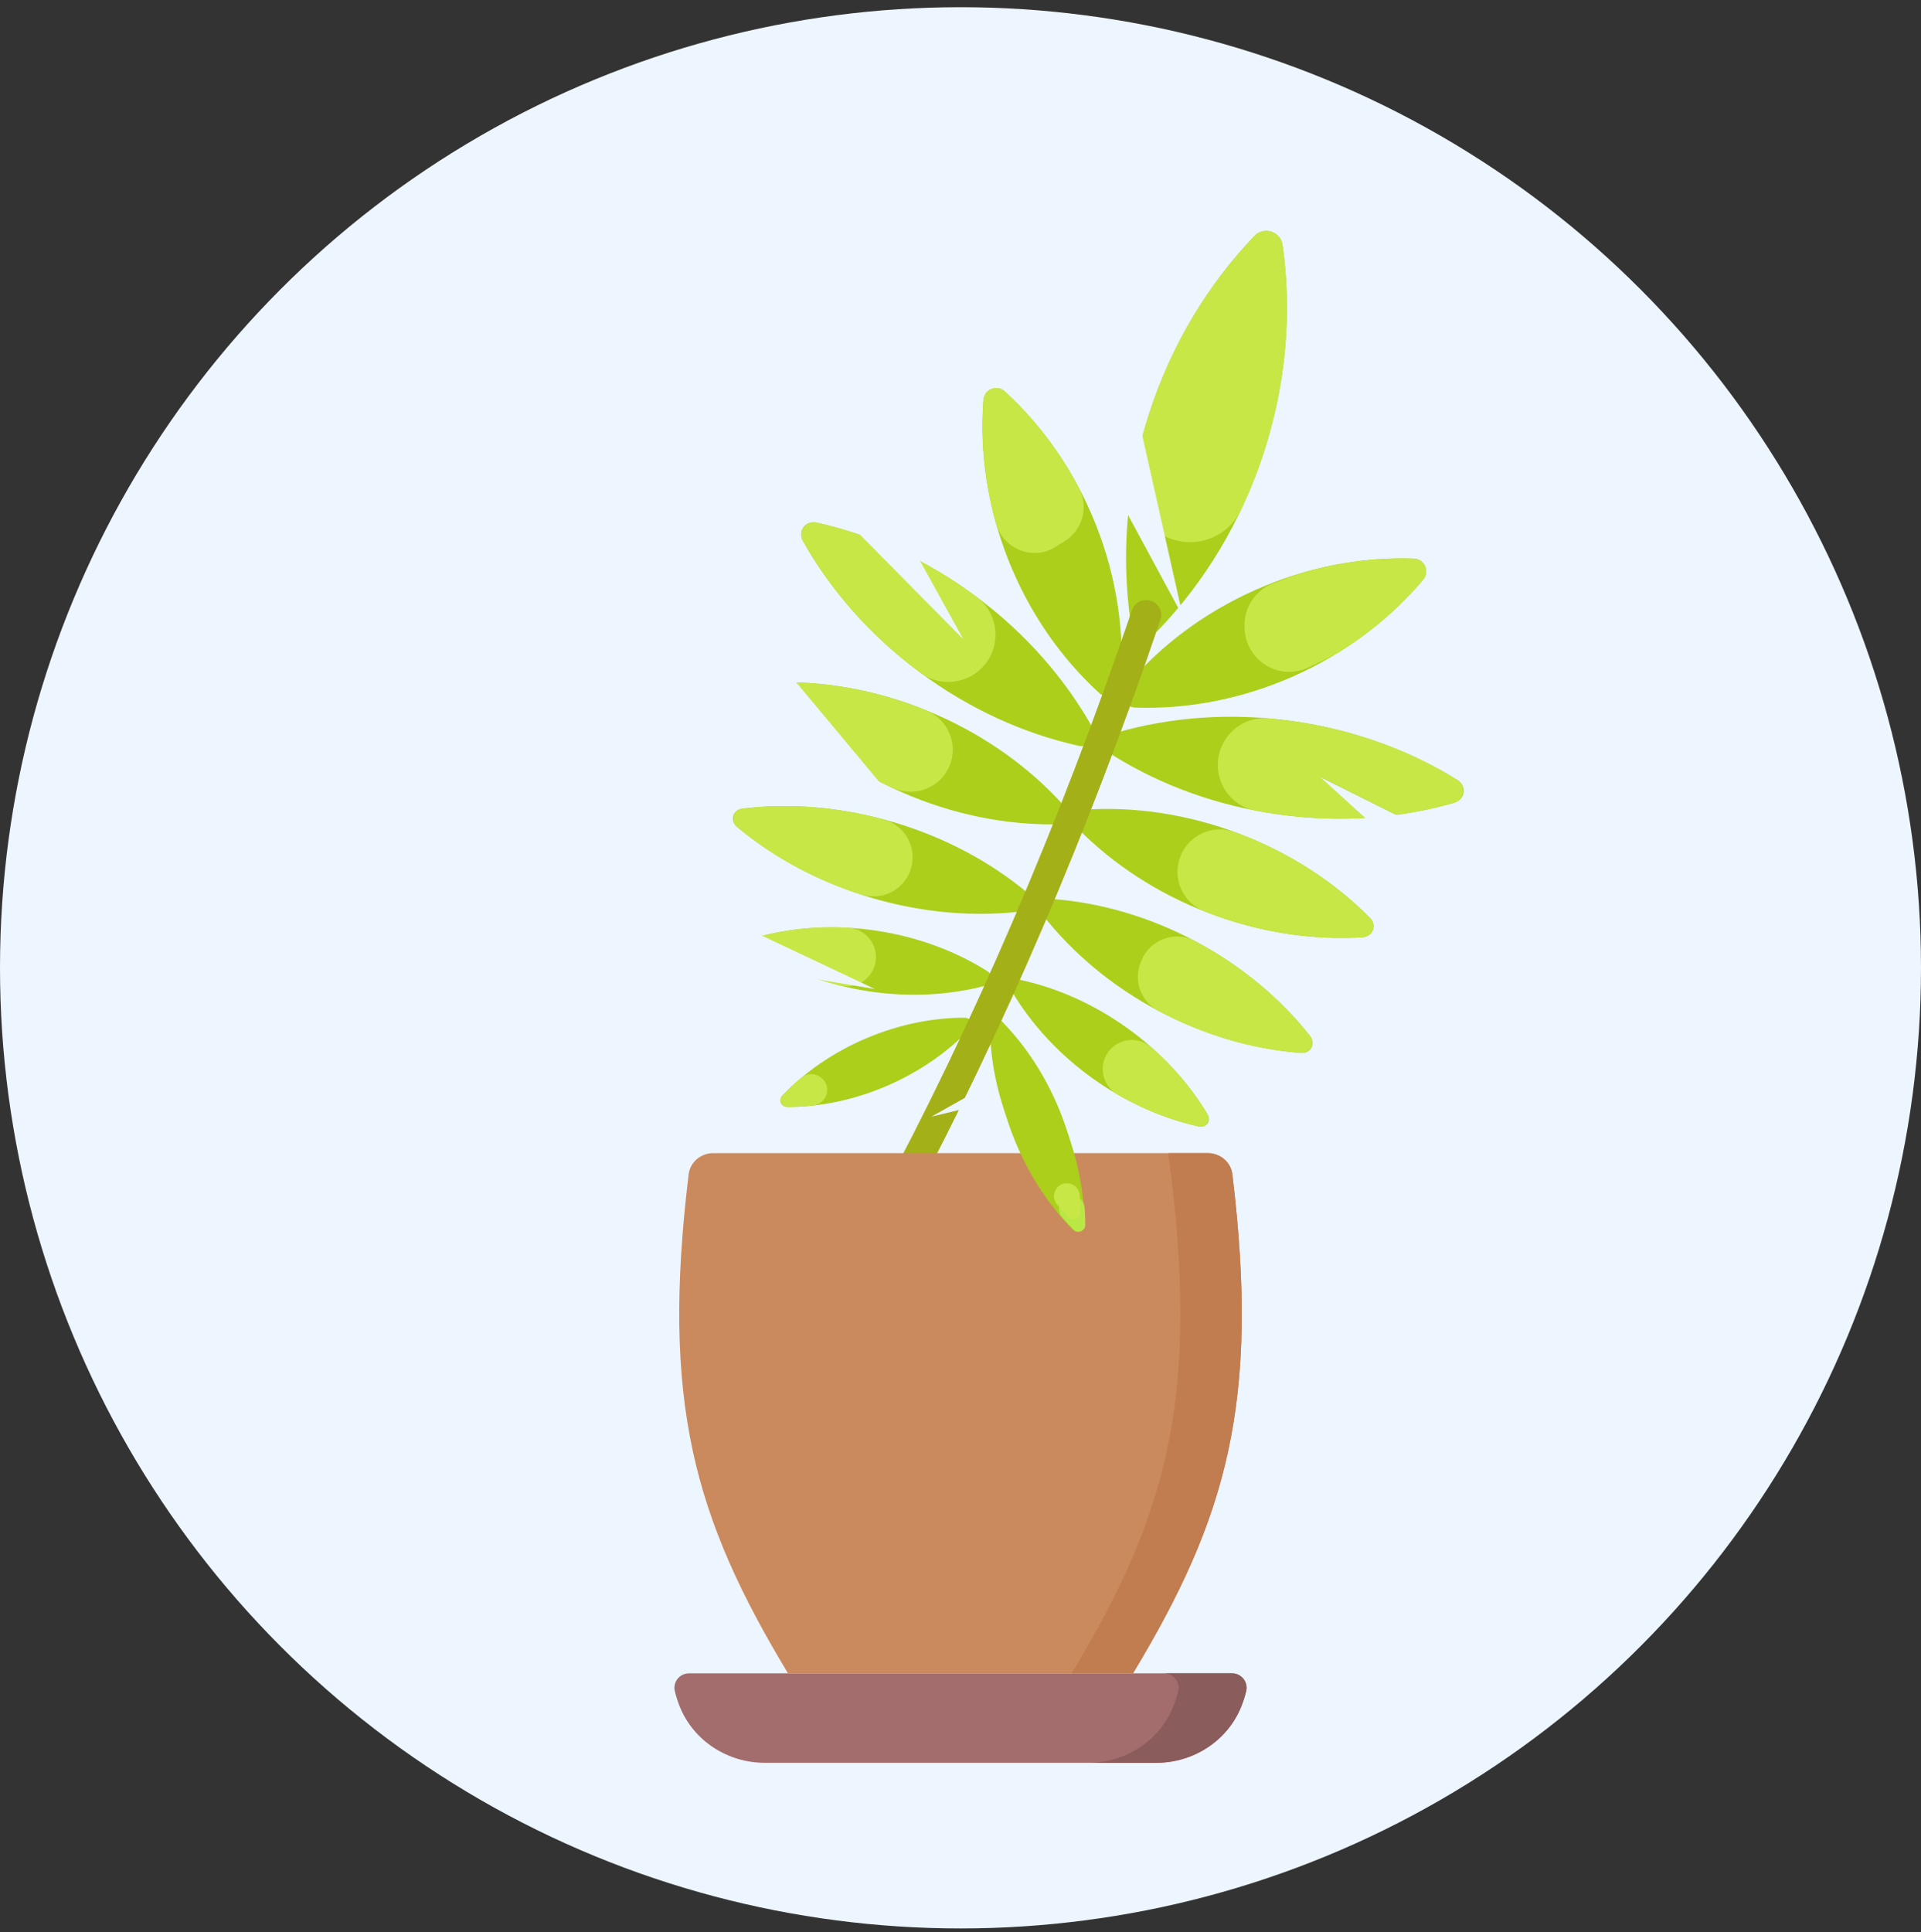 <svg width="176" height="177" viewBox="0 0 176 177" fill="none" xmlns="http://www.w3.org/2000/svg">
<rect x="0" y="0" width="176" height="177" fill="#333333" stroke="none"/>
<circle cx="88" cy="88.66" r="88" fill="#EDF5FF"/>
<path d="M114.934 21.613C115.801 20.709 117.327 21.201 117.504 22.441C118.364 28.488 117.875 34.965 115.815 41.36C113.754 47.755 110.369 53.299 106.141 57.706C105.273 58.61 103.747 58.119 103.571 56.878C102.711 50.831 103.199 44.354 105.26 37.959C107.32 31.565 110.705 26.02 114.934 21.613ZM82.628 72.578C87.301 74.624 92.123 75.568 96.696 75.52C97.634 75.51 98.085 74.479 97.456 73.783C94.389 70.391 90.424 67.489 85.751 65.444C81.077 63.398 76.256 62.454 71.683 62.502C70.744 62.512 70.293 63.543 70.922 64.239C73.99 67.631 77.954 70.533 82.628 72.578ZM84.25 61.569C88.83 64.97 93.842 67.215 98.829 68.321C99.851 68.548 100.597 67.545 100.083 66.631C97.582 62.178 93.984 58.029 89.403 54.628C84.823 51.227 79.811 48.983 74.824 47.877C73.802 47.65 73.056 48.653 73.57 49.567C76.071 54.02 79.669 58.169 84.25 61.569ZM92.372 51.268C94.297 56.139 97.21 60.282 100.722 63.497C101.442 64.157 102.604 63.697 102.679 62.724C103.044 57.976 102.337 52.961 100.412 48.09C98.487 43.219 95.574 39.076 92.062 35.86C91.342 35.201 90.179 35.66 90.104 36.634C89.74 41.382 90.446 46.397 92.372 51.268ZM79.822 82.241C84.558 83.642 89.292 84.01 93.658 83.487C94.553 83.38 94.849 82.379 94.156 81.802C90.778 78.987 86.606 76.72 81.869 75.319C77.132 73.918 72.399 73.55 68.033 74.073C67.137 74.18 66.841 75.181 67.534 75.758C70.913 78.572 75.085 80.839 79.822 82.241ZM79.54 90.802C83.307 91.38 86.963 91.166 90.246 90.306C90.92 90.13 91.043 89.33 90.453 88.96C87.579 87.154 84.156 85.852 80.39 85.273C76.624 84.694 72.967 84.909 69.684 85.769C69.01 85.945 68.888 86.745 69.477 87.115C72.351 88.921 75.774 90.224 79.54 90.802ZM81.188 99.504C84.21 98.213 86.795 96.401 88.815 94.293C89.23 93.861 88.96 93.23 88.361 93.23C85.441 93.231 82.345 93.845 79.323 95.135C76.302 96.425 73.717 98.238 71.696 100.345C71.282 100.778 71.552 101.409 72.15 101.409C75.07 101.407 78.166 100.794 81.188 99.504ZM124.85 85.863C125.779 85.805 126.18 84.752 125.525 84.091C122.33 80.865 118.269 78.175 113.544 76.375C108.818 74.576 103.996 73.883 99.465 74.166C98.536 74.225 98.135 75.277 98.79 75.938C101.985 79.164 106.046 81.854 110.772 83.654C115.497 85.453 120.319 86.146 124.85 85.863ZM133.236 73.538C134.244 73.246 134.416 72.008 133.525 71.453C129.179 68.746 124.016 66.833 118.349 66.047C112.683 65.261 107.194 65.698 102.275 67.12C101.266 67.412 101.095 68.65 101.986 69.205C106.332 71.911 111.495 73.825 117.162 74.611C122.828 75.396 128.317 74.96 133.236 73.538ZM130.392 53.094C131.021 52.347 130.514 51.205 129.538 51.171C124.779 51.004 119.798 51.918 115.011 54.044C110.224 56.17 106.206 59.252 103.139 62.895C102.51 63.642 103.017 64.784 103.993 64.819C108.752 64.985 113.733 64.071 118.52 61.945C123.307 59.819 127.325 56.737 130.392 53.094ZM119.2 96.458C120.085 96.524 120.575 95.603 120.025 94.906C117.345 91.51 113.789 88.497 109.511 86.222C105.233 83.947 100.747 82.682 96.433 82.359C95.548 82.292 95.058 83.214 95.608 83.91C98.287 87.307 101.844 90.32 106.121 92.595C110.399 94.87 114.886 96.134 119.2 96.458ZM109.843 103.192C110.525 103.342 110.998 102.686 110.639 102.087C108.892 99.168 106.426 96.447 103.325 94.214C100.224 91.981 96.861 90.505 93.538 89.775C92.857 89.625 92.384 90.281 92.743 90.88C94.49 93.799 96.956 96.521 100.057 98.753C103.158 100.986 106.521 102.462 109.843 103.192ZM97.914 111.5C98.35 111.943 98.985 111.681 98.983 111.059C98.972 108.026 98.345 104.792 97.036 101.616C95.727 98.439 93.895 95.702 91.766 93.541C91.33 93.098 90.695 93.36 90.697 93.982C90.708 97.015 91.335 100.249 92.644 103.425C93.953 106.602 95.785 109.339 97.914 111.5Z" fill="#ABCF1B"/>
<path d="M106.32 56.775C99.706 76.225 91.915 94.436 83.349 110.462C82.391 110.323 81.439 110.155 80.494 109.958C89.156 93.874 97.035 75.526 103.71 55.897C103.918 55.284 104.527 54.903 105.169 54.983C105.178 54.984 105.187 54.985 105.197 54.986C106.053 55.091 106.598 55.958 106.32 56.775V56.775Z" fill="#A4B017"/>
<path d="M62.3 156.387C62.111 155.925 61.954 155.44 61.829 154.934C61.624 154.098 62.258 153.291 63.118 153.291H112.883C113.743 153.291 114.377 154.098 114.171 154.934C114.047 155.44 113.89 155.925 113.7 156.387C112.42 159.51 109.306 161.488 105.932 161.488H70.069C66.694 161.488 63.58 159.51 62.3 156.387V156.387Z" fill="#A36D6D"/>
<path d="M112.883 153.291H106.657C107.516 153.291 108.15 154.098 107.945 154.934C107.821 155.44 107.663 155.925 107.474 156.387C106.194 159.51 103.08 161.488 99.705 161.488H105.931C109.306 161.488 112.42 159.51 113.7 156.387C113.889 155.925 114.046 155.44 114.171 154.934C114.376 154.098 113.743 153.291 112.883 153.291Z" fill="#8A5C5C"/>
<path d="M72.196 153.291C63.6 139.031 60.566 128.47 63.092 107.578C63.225 106.471 64.193 105.637 65.337 105.637H110.663C111.808 105.637 112.775 106.471 112.909 107.578C115.435 128.47 112.4 139.031 103.805 153.291H72.196Z" fill="#CB895E"/>
<path d="M98.284 112.64C98.721 113.083 99.356 112.821 99.353 112.199C99.342 109.166 98.715 105.932 97.406 102.756C96.098 99.579 94.265 96.842 92.136 94.681C91.7 94.238 91.065 94.5 91.067 95.122C91.078 98.155 91.706 101.389 93.014 104.565C94.323 107.742 96.156 110.479 98.284 112.64Z" fill="#ABCF1B"/>
<path d="M97.091 110.308C96.939 110.713 97.022 111.168 97.303 111.495C97.647 111.896 98.001 112.281 98.364 112.649C98.754 113.045 99.435 112.765 99.433 112.208C99.431 111.692 99.411 111.17 99.374 110.644C99.282 109.378 97.536 109.119 97.091 110.308Z" fill="#B9E746"/>
<path d="M110.663 105.637H107.038C109.991 127.829 107.038 138.596 98.18 153.29H103.804C112.4 139.031 115.435 128.47 112.909 107.578C112.775 106.471 111.807 105.637 110.663 105.637Z" fill="#C17D4F"/>
<path fill-rule="evenodd" clip-rule="evenodd" d="M81.887 72.213C83.915 73.096 86.271 72.101 87.047 70.029C87.766 68.109 86.858 65.961 84.98 65.138C84.608 64.975 84.314 64.851 84.176 64.798C80.001 63.199 75.744 62.459 71.683 62.502C70.789 62.511 70.322 63.576 70.922 64.239C73.606 67.207 76.977 69.8 80.909 71.772C81.066 71.851 81.426 72.013 81.887 72.213ZM81.063 75.101C83.05 75.694 84.118 77.848 83.39 79.79C82.729 81.555 80.812 82.508 79.007 81.966C78.548 81.828 78.174 81.711 77.997 81.649C74.009 80.238 70.472 78.205 67.534 75.758C66.891 75.222 67.203 74.172 68.035 74.073C72.012 73.597 76.294 73.859 80.605 74.969C80.684 74.99 80.847 75.036 81.063 75.101ZM77.402 84.976C77.515 84.981 77.649 84.991 77.799 85.003C79.569 85.147 80.708 86.949 80.085 88.613C79.61 89.881 78.259 90.609 76.945 90.277C76.546 90.176 76.152 90.067 75.763 89.95C73.471 89.262 71.356 88.296 69.477 87.115C68.929 86.771 69.046 85.936 69.672 85.772C72.082 85.14 74.694 84.855 77.402 84.976ZM97.419 49.658C97.205 49.782 96.995 49.913 96.789 50.051C94.746 51.423 91.947 50.359 91.264 47.994L91.255 47.961C90.183 44.152 89.822 40.313 90.104 36.634C90.179 35.661 91.334 35.194 92.053 35.852C94.611 38.193 96.852 41.025 98.625 44.272C98.712 44.431 98.808 44.617 98.909 44.822C99.781 46.574 99.111 48.675 97.419 49.658ZM84.337 61.634C84.308 61.612 84.278 61.591 84.25 61.57C79.669 58.169 76.071 54.02 73.569 49.566C73.083 48.701 73.855 47.662 74.824 47.877C79.811 48.983 84.823 51.227 89.403 54.628L89.49 54.693C91.023 55.837 91.603 57.866 90.932 59.658C89.929 62.335 86.639 63.334 84.339 61.636L84.337 61.634ZM71.696 100.346C72.231 99.787 72.806 99.25 73.418 98.737C74.55 97.789 76.206 98.968 75.688 100.351C75.498 100.857 75.041 101.218 74.503 101.278C73.71 101.365 72.924 101.408 72.15 101.409C71.599 101.409 71.315 100.743 71.696 100.346ZM105.26 37.959C107.319 31.569 110.701 26.028 114.925 21.622C115.792 20.718 117.327 21.201 117.503 22.441C118.364 28.488 117.875 34.965 115.814 41.36C115.212 43.229 114.496 45.026 113.68 46.743C112.511 49.199 109.62 50.307 107.098 49.288L106.999 49.247C104.723 48.335 103.419 45.938 103.859 43.526C104.198 41.672 104.663 39.812 105.26 37.959ZM96.853 110.347C96.572 110.019 96.49 109.564 96.641 109.159C97.087 107.97 98.833 108.229 98.924 109.495C98.962 110.022 98.981 110.543 98.983 111.059C98.985 111.616 98.304 111.896 97.914 111.5C97.552 111.132 97.198 110.747 96.853 110.347ZM116.186 65.805C116.904 65.867 117.625 65.947 118.349 66.047C124.016 66.833 129.179 68.746 133.525 71.453C134.368 71.978 134.19 73.262 133.236 73.538C131.541 74.028 129.778 74.401 127.963 74.647L120.957 71.15L125.113 74.926C122.531 75.082 119.867 74.986 117.162 74.611C116.433 74.51 115.712 74.39 115 74.252C112.419 73.752 110.926 71.028 111.848 68.566C112.516 66.781 114.287 65.644 116.186 65.805ZM119.518 52.409C122.873 51.454 126.258 51.056 129.538 51.171C130.51 51.205 131.019 52.351 130.392 53.095C128.257 55.63 125.661 57.894 122.666 59.753C122.19 60.048 121.087 60.589 119.797 61.178C117.171 62.378 114.194 60.537 114.031 57.655C114.03 57.632 114.028 57.609 114.027 57.586C114.026 57.57 114.025 57.554 114.024 57.539C113.912 55.766 114.941 54.121 116.593 53.468C117.713 53.025 118.857 52.597 119.518 52.409ZM113.121 76.218C113.262 76.269 113.403 76.322 113.544 76.375C118.269 78.175 122.33 80.865 125.525 84.091C126.155 84.727 125.744 85.807 124.85 85.862C120.319 86.146 115.497 85.453 110.772 83.654C110.631 83.6 110.491 83.546 110.352 83.491C108.374 82.709 107.379 80.494 108.126 78.501C108.878 76.494 111.109 75.48 113.121 76.218ZM109.462 86.196L109.511 86.222C113.789 88.497 117.345 91.51 120.025 94.907C120.544 95.564 120.035 96.521 119.2 96.458C114.886 96.135 110.4 94.87 106.121 92.595L106.094 92.58C104.543 91.753 103.859 89.892 104.476 88.246L104.535 88.088C105.277 86.107 107.592 85.205 109.462 86.196ZM105.393 95.877C105.636 96.077 105.847 96.258 106.002 96.403C107.874 98.138 109.429 100.065 110.639 102.087C110.971 102.642 110.474 103.331 109.843 103.192C107.802 102.743 105.747 102.014 103.746 101C103.285 100.767 102.827 100.518 102.373 100.255C101.24 99.597 100.737 98.226 101.196 97C101.839 95.285 103.981 94.71 105.393 95.877Z" fill="#C7E746"/>
<path d="M120.957 71.183L140.956 81.166L137.499 86.216L120.957 71.183Z" fill="#EDF5FF"/>
<path d="M81.794 73.112L63.357 60.476L67.475 55.949L81.794 73.112Z" fill="#EDF5FF"/>
<path d="M88.257 58.559L72.546 42.66L77.447 38.994L88.257 58.559Z" fill="#EDF5FF"/>
<path d="M108.376 56.481L97.749 36.816L103.48 34.671L108.376 56.481Z" fill="#EDF5FF"/>
<path d="M80.157 90.602L58.114 86.897L59.945 81.058L80.157 90.602Z" fill="#EDF5FF"/>
<path d="M85.341 102.294L90.21 101.112L89.707 99.835L85.341 102.294Z" fill="#EDF5FF"/>
</svg>
